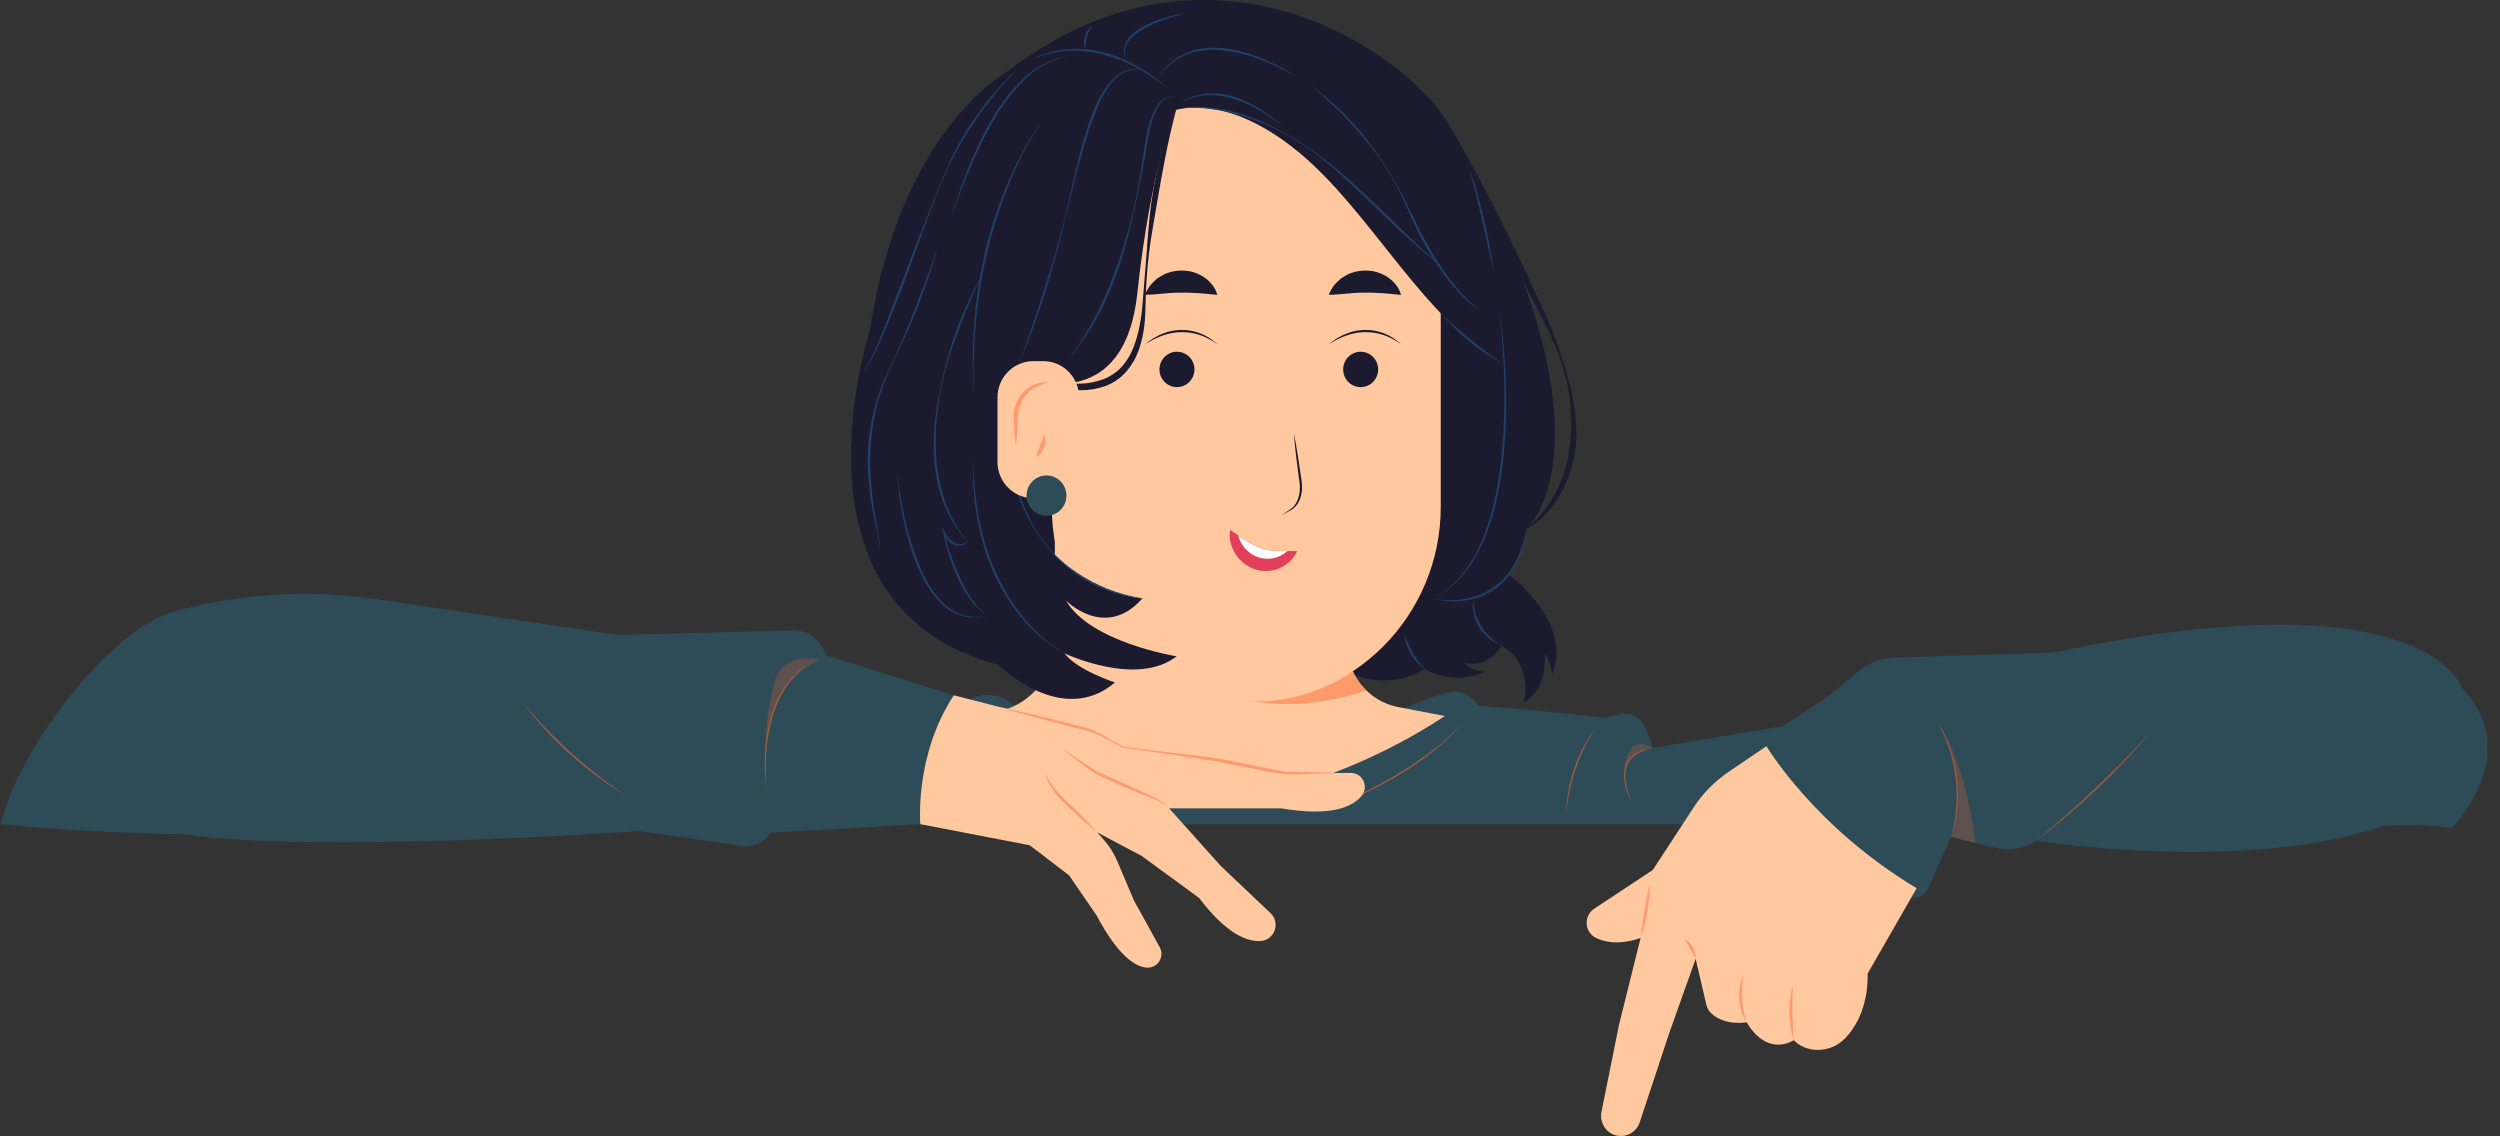 <svg width="176" height="80" viewBox="0 0 176 80" fill="none" xmlns="http://www.w3.org/2000/svg">
<rect x="0" y="0" width="176" height="80" fill="#333333" stroke="none"/>
<g clip-path="url(#clip0_4117_52256)">
<path d="M172.586 58.301C170.592 57.948 167.821 58.15 167.821 58.15H167.814C167.145 58.365 166.45 58.566 165.737 58.748C156.161 61.221 143.337 59.19 143.337 59.19C142.929 59.465 142.469 59.653 141.985 59.739C141.502 59.827 141.006 59.812 140.53 59.696L137.352 58.923L135.704 62.611C135.61 62.823 135.446 62.994 135.24 63.096C135.034 63.197 134.799 63.222 134.576 63.166L129.018 58.027H64.791L54.281 58.62L54.071 58.857C53.817 59.142 53.492 59.354 53.13 59.471C52.768 59.588 52.382 59.606 52.011 59.523L45.07 58.512C19.913 60.139 13.253 58.75 13.253 58.75C8.24 58.611 5.219 58.512 0.069 58.027C1.167 52.939 7.637 44.329 12.272 43.043C16.939 41.761 21.818 41.474 26.6 42.198L43.448 44.698L55.874 44.38C56.288 44.369 56.695 44.476 57.052 44.687C57.408 44.898 57.699 45.206 57.892 45.576L58.188 46.145L67.145 48.95L68.23 49.255C68.686 49.007 69.202 48.895 69.719 48.931C70.235 48.968 70.731 49.153 71.147 49.464L71.441 49.682C82.383 49.434 91.492 52.014 98.832 49.855C99.029 49.798 101.579 48.605 102.665 48.709C103.391 48.782 104.14 49.682 104.14 49.682C109.818 50.129 112.93 50.545 112.93 50.545L114.105 50.279C114.429 50.208 114.767 50.248 115.065 50.393C115.364 50.537 115.606 50.779 115.753 51.079C115.999 51.584 116.2 52.111 116.353 52.652L125.542 51.125L128.837 48.933L130.853 47.247C131.554 46.661 132.428 46.327 133.338 46.298L144.599 45.934C170.83 40.379 173.302 48.415 173.302 48.415C177.791 53.115 172.586 58.301 172.586 58.301Z" fill="#2E4B58"/>
<path d="M106.233 40.454C106.233 40.454 110.791 43.816 109.266 47.483C109.266 47.483 109.183 46.449 108.731 46.051C108.731 46.051 109.079 48.4 107.266 49.468C107.266 49.468 108.043 46.78 105.696 45.45C105.696 45.45 104.872 47.1 103.106 46.664C103.106 46.664 103.423 47.219 104.51 47.285C103.845 47.601 103.114 47.746 102.38 47.708C101.647 47.669 100.934 47.448 100.306 47.064C100.306 47.064 98.025 48.814 94.716 47.258H72.58C70.813 41.719 63.955 14.61 82.145 6.068C82.145 6.068 108.433 14.479 107.427 26.049C106.42 37.618 106.233 40.454 106.233 40.454Z" fill="#1B1A2E"/>
<path d="M101.708 50.405C101.708 50.405 82.121 64.186 69.071 50.405L70.5 50.036C71.576 49.758 72.528 49.126 73.209 48.239C73.89 47.353 74.259 46.262 74.259 45.14V30.248H94.815V45.355C94.816 46.405 95.179 47.422 95.842 48.23C96.505 49.038 97.426 49.587 98.446 49.78L101.708 50.405Z" fill="#FFC89F"/>
<path d="M101.429 18.761C101.429 11.114 95.3 4.915 87.739 4.915C80.177 4.915 74.048 11.114 74.048 18.761V35.675C74.048 43.322 80.177 49.521 87.739 49.521C95.3 49.521 101.429 43.322 101.429 35.675V18.761Z" fill="#FFC89F"/>
<path d="M96.193 48.611C95.252 48.941 91.581 50.089 87.877 49.291C89.948 49.701 93.428 48.587 95.234 47.262C95.468 47.768 95.793 48.225 96.193 48.611Z" fill="#FF9A6C"/>
<path d="M96.99 26.295C97.146 25.625 96.736 24.954 96.074 24.796C95.412 24.638 94.748 25.053 94.592 25.722C94.436 26.392 94.846 27.063 95.508 27.221C96.17 27.379 96.834 26.964 96.99 26.295Z" fill="#1B1A2E"/>
<path d="M98.63 24.235C98.448 24.094 98.254 23.971 98.05 23.865C97.949 23.812 97.846 23.764 97.743 23.717C97.64 23.669 97.533 23.628 97.426 23.594C96.999 23.446 96.549 23.374 96.097 23.383C95.985 23.383 95.873 23.39 95.762 23.404L95.593 23.421C95.538 23.421 95.483 23.443 95.428 23.453C95.317 23.476 95.207 23.498 95.097 23.523C94.987 23.549 94.881 23.596 94.774 23.63L94.612 23.683L94.457 23.754L94.145 23.893C93.942 23.996 93.75 24.122 93.545 24.23C93.729 24.092 93.916 23.953 94.109 23.826L94.416 23.661L94.57 23.579L94.732 23.515C94.84 23.472 94.95 23.429 95.058 23.389C95.167 23.349 95.285 23.333 95.399 23.305C95.457 23.293 95.513 23.276 95.571 23.268L95.745 23.25C95.861 23.233 95.978 23.224 96.095 23.224C97.038 23.213 97.947 23.574 98.63 24.23V24.235Z" fill="#1B1A2E"/>
<path d="M84.057 26.294C84.213 25.624 83.803 24.953 83.141 24.795C82.479 24.637 81.815 25.052 81.659 25.721C81.503 26.391 81.913 27.062 82.575 27.22C83.237 27.378 83.9 26.963 84.057 26.294Z" fill="#1B1A2E"/>
<path d="M85.696 24.235C85.514 24.094 85.32 23.971 85.117 23.865C85.015 23.812 84.912 23.764 84.809 23.717C84.706 23.669 84.6 23.628 84.492 23.594C84.065 23.446 83.615 23.374 83.164 23.383C83.051 23.383 82.939 23.39 82.827 23.404L82.66 23.421C82.604 23.421 82.549 23.443 82.494 23.453C82.384 23.476 82.273 23.498 82.163 23.523C82.053 23.549 81.948 23.596 81.84 23.63L81.678 23.683L81.523 23.754L81.212 23.893C81.008 23.996 80.816 24.122 80.611 24.23C80.796 24.092 80.982 23.953 81.175 23.826L81.483 23.661L81.637 23.579L81.799 23.515C81.907 23.472 82.016 23.429 82.126 23.389C82.236 23.349 82.352 23.333 82.465 23.305C82.522 23.293 82.579 23.276 82.636 23.268L82.811 23.25C82.927 23.233 83.044 23.224 83.161 23.224C84.103 23.213 85.013 23.574 85.696 24.23V24.235Z" fill="#1B1A2E"/>
<path d="M91.09 30.478C91.195 31.007 91.283 31.539 91.364 32.071C91.445 32.603 91.529 33.136 91.606 33.669C91.656 33.94 91.674 34.215 91.659 34.489C91.64 34.767 91.568 35.038 91.448 35.289C91.33 35.545 91.138 35.76 90.899 35.905C90.662 36.033 90.429 36.161 90.19 36.283C90.411 36.132 90.638 35.989 90.86 35.842C91.073 35.692 91.238 35.482 91.334 35.239C91.435 34.998 91.494 34.741 91.507 34.479C91.517 34.215 91.497 33.95 91.447 33.69C91.375 33.157 91.309 32.622 91.242 32.087C91.175 31.553 91.132 31.015 91.09 30.478Z" fill="#1B1A2E"/>
<path d="M91.319 38.8C91.078 39.324 90.657 39.741 90.134 39.974C90.001 40.036 89.863 40.087 89.722 40.126C89.573 40.163 89.421 40.186 89.268 40.194C88.953 40.217 88.636 40.176 88.336 40.074C87.754 39.877 87.261 39.478 86.943 38.947C86.797 38.703 86.69 38.437 86.626 38.16C86.56 37.881 86.552 37.591 86.603 37.308C86.813 37.447 87.002 37.578 87.181 37.699C87.41 37.855 87.62 37.996 87.824 38.115C88.135 38.314 88.467 38.476 88.815 38.597C88.975 38.65 89.138 38.691 89.304 38.718C89.388 38.739 89.48 38.743 89.579 38.76C89.678 38.776 89.77 38.783 89.873 38.782C90.108 38.797 90.36 38.793 90.64 38.79C90.84 38.794 91.07 38.792 91.319 38.8Z" fill="#E43F5A"/>
<path d="M90.627 38.796C90.483 38.925 90.323 39.035 90.151 39.123C89.663 39.367 89.098 39.405 88.582 39.23C88.239 39.116 87.931 38.915 87.685 38.648C87.439 38.381 87.263 38.056 87.174 37.703C87.403 37.86 87.614 38 87.817 38.119C88.128 38.318 88.46 38.48 88.808 38.601C88.968 38.655 89.131 38.695 89.297 38.722C89.381 38.743 89.473 38.747 89.572 38.764C89.671 38.78 89.763 38.787 89.866 38.786C90.094 38.803 90.347 38.798 90.627 38.796Z" fill="white"/>
<path d="M98.63 20.761C98.081 20.708 97.648 20.658 97.239 20.634C96.83 20.611 96.472 20.591 96.108 20.605C96.062 20.6 96.016 20.6 95.97 20.605H95.833H95.696C95.649 20.605 95.604 20.616 95.558 20.618C95.465 20.626 95.369 20.628 95.27 20.63C95.171 20.633 95.072 20.652 94.969 20.659C94.918 20.659 94.865 20.659 94.811 20.666C94.758 20.673 94.707 20.683 94.652 20.687C94.545 20.7 94.431 20.707 94.313 20.712C94.059 20.743 93.804 20.755 93.549 20.75C93.596 20.621 93.655 20.497 93.725 20.379C93.79 20.261 93.865 20.15 93.95 20.046C94.038 19.948 94.131 19.852 94.225 19.768C94.273 19.721 94.324 19.677 94.374 19.629C94.425 19.58 94.483 19.552 94.541 19.518C94.653 19.447 94.77 19.379 94.889 19.315C95.009 19.251 95.142 19.216 95.273 19.176C95.337 19.155 95.402 19.133 95.469 19.118L95.672 19.084C95.808 19.06 95.946 19.048 96.084 19.047C96.638 19.034 97.183 19.187 97.651 19.486C97.709 19.521 97.765 19.56 97.817 19.602C97.871 19.644 97.924 19.684 97.975 19.729C98.073 19.82 98.165 19.917 98.25 20.02C98.431 20.235 98.561 20.488 98.63 20.761Z" fill="#1B1A2E"/>
<path d="M85.696 20.761C85.147 20.708 84.716 20.658 84.305 20.634C83.895 20.611 83.537 20.591 83.174 20.605C83.128 20.6 83.082 20.6 83.036 20.605H82.899H82.762C82.715 20.605 82.669 20.616 82.624 20.618C82.529 20.626 82.433 20.628 82.334 20.63C82.236 20.633 82.138 20.652 82.035 20.659C81.983 20.659 81.929 20.659 81.876 20.666C81.822 20.673 81.773 20.683 81.718 20.687C81.609 20.7 81.497 20.707 81.379 20.712C81.125 20.743 80.869 20.755 80.614 20.75C80.661 20.621 80.719 20.497 80.789 20.379C80.855 20.262 80.931 20.15 81.015 20.046C81.103 19.948 81.196 19.852 81.289 19.768C81.337 19.721 81.388 19.677 81.439 19.629C81.49 19.58 81.549 19.552 81.605 19.518C81.719 19.447 81.835 19.379 81.954 19.315C82.073 19.251 82.207 19.216 82.337 19.176C82.402 19.155 82.468 19.133 82.534 19.118L82.738 19.084C82.874 19.06 83.012 19.048 83.15 19.047C83.704 19.034 84.249 19.187 84.717 19.486C84.775 19.52 84.831 19.559 84.883 19.602C84.937 19.644 84.99 19.684 85.041 19.729C85.139 19.82 85.231 19.918 85.316 20.02C85.497 20.235 85.627 20.488 85.696 20.761Z" fill="#1B1A2E"/>
<path d="M82.774 7.747C82.774 7.747 86.273 6.455 91.426 10.712C96.579 14.969 100.151 22.462 105.828 25.586C105.828 25.586 107.557 38.944 101.503 42.703C101.503 42.703 106.221 43.589 107.473 37.214C107.473 37.214 114.403 31.103 102.422 9.558C100.351 4.621 85.854 -6.524 70.767 5.144C70.767 5.144 63.37 9.183 61.226 23.321C61.226 23.321 54.826 42.73 70.268 46.793C70.268 46.793 74.741 51.253 78.493 48.043C78.493 48.043 75.858 47.2 74.932 45.993C74.932 45.993 80.004 48.407 82.838 46.204C82.838 46.204 76.752 45.232 75.052 42.283C75.052 42.283 77.798 45.089 80.421 42.132C80.421 42.132 69.369 41.416 71.132 26.261C71.132 26.261 79.056 30.058 80.068 20.644C81.045 11.528 82.774 7.747 82.774 7.747Z" fill="#1B1A2E"/>
<path d="M107.464 37.194C107.714 37.004 107.949 36.794 108.167 36.568C109.241 35.433 109.987 34.022 110.324 32.489C110.458 31.88 110.546 31.261 110.59 30.639C110.63 30.011 110.626 29.381 110.579 28.754C110.579 28.597 110.551 28.44 110.533 28.283L110.478 27.812C110.419 27.501 110.373 27.187 110.3 26.879C110.004 25.645 109.573 24.447 109.016 23.308C107.87 21.05 106.707 18.782 105.599 16.503C104.491 14.223 103.44 11.9 102.404 9.576L102.444 9.554C103.101 10.646 103.701 11.767 104.3 12.887C104.898 14.008 105.471 15.144 106.038 16.282C106.605 17.419 107.137 18.573 107.686 19.724C107.961 20.299 108.223 20.876 108.487 21.456C108.624 21.744 108.752 22.033 108.88 22.325L109.252 23.21C109.729 24.395 110.129 25.61 110.449 26.847C110.792 28.089 110.969 29.371 110.977 30.66C110.952 31.966 110.638 33.251 110.057 34.418C109.463 35.567 108.601 36.599 107.493 37.24L107.464 37.194Z" fill="#1B1A2E"/>
<path d="M82.796 7.755C82.208 9.953 81.808 12.185 81.432 14.422C81.346 14.978 81.229 15.533 81.147 16.101L81.009 16.943C80.972 17.221 80.928 17.498 80.895 17.789C80.757 18.918 80.677 20.054 80.655 21.192C80.64 21.758 80.632 22.337 80.563 22.911C80.498 23.491 80.369 24.062 80.18 24.614C79.984 25.179 79.684 25.702 79.297 26.155C79.097 26.384 78.871 26.586 78.622 26.758C78.373 26.928 78.105 27.068 77.823 27.175C77.265 27.374 76.678 27.475 76.087 27.474C75.511 27.473 74.936 27.415 74.37 27.301C73.258 27.071 72.171 26.728 71.127 26.278L71.142 26.233C72.221 26.536 73.319 26.767 74.428 26.928C74.974 27.003 75.525 27.03 76.076 27.01C76.614 26.995 77.145 26.893 77.651 26.708C78.146 26.523 78.592 26.225 78.955 25.837C79.317 25.436 79.601 24.97 79.792 24.462C79.995 23.945 80.146 23.409 80.243 22.861C80.295 22.583 80.338 22.305 80.372 22.028C80.406 21.75 80.425 21.472 80.452 21.18L80.726 17.771C80.751 17.493 80.765 17.201 80.785 16.917L80.858 16.064C80.903 15.494 80.967 14.926 81.039 14.36C81.112 13.793 81.211 13.229 81.328 12.671C81.445 12.112 81.561 11.551 81.696 10.996C81.962 9.883 82.316 8.794 82.755 7.739L82.796 7.755Z" fill="#1B1A2E"/>
<path d="M101.429 22.053C101.78 22.371 102.124 22.694 102.476 23.008C102.828 23.322 103.183 23.63 103.547 23.928C103.911 24.225 104.283 24.514 104.662 24.791C104.852 24.93 105.045 25.069 105.24 25.197L105.533 25.394C105.633 25.457 105.732 25.521 105.831 25.586C105.617 25.487 105.409 25.375 105.201 25.261C104.992 25.147 104.788 25.018 104.596 24.89C104.2 24.631 103.817 24.35 103.451 24.048C103.086 23.746 102.731 23.429 102.396 23.094C102.061 22.76 101.734 22.416 101.429 22.053Z" fill="#1F4068"/>
<path d="M82.773 7.697C83.683 7.465 84.638 7.493 85.565 7.61C86.493 7.74 87.404 7.979 88.278 8.324C88.718 8.485 89.138 8.696 89.562 8.894C89.77 9.001 89.974 9.117 90.18 9.228L90.489 9.393L90.796 9.572C91.604 10.046 92.383 10.569 93.13 11.136C94.633 12.261 95.998 13.558 97.342 14.864C98.687 16.169 100.013 17.493 101.44 18.707L101.431 18.719C99.943 17.578 98.578 16.282 97.233 14.979C96.555 14.332 95.885 13.678 95.199 13.035C94.512 12.392 93.81 11.785 93.079 11.196C92.354 10.606 91.582 10.076 90.771 9.612L90.469 9.435L90.158 9.275C89.948 9.172 89.746 9.064 89.532 8.964C89.104 8.781 88.681 8.585 88.24 8.435C87.371 8.105 86.472 7.866 85.555 7.719C84.64 7.581 83.698 7.529 82.784 7.704L82.773 7.697Z" fill="#1F4068"/>
<path d="M80.424 42.133C79.568 42.062 78.725 41.87 77.922 41.562C77.115 41.258 76.35 40.851 75.646 40.35C74.259 39.318 73.13 37.972 72.35 36.419C72.257 36.224 72.15 36.035 72.067 35.835L71.82 35.233C71.739 35.032 71.683 34.817 71.609 34.618L71.507 34.31C71.477 34.206 71.452 34.1 71.425 33.995L71.264 33.364L71.143 32.725L71.083 32.404C71.066 32.297 71.057 32.189 71.043 32.082L70.966 31.435C70.937 31.22 70.936 31.003 70.919 30.786L70.883 30.137C70.883 29.703 70.883 29.27 70.893 28.837C70.903 28.406 70.941 27.972 70.977 27.542L71.128 26.253H71.143C70.976 27.97 70.969 29.7 71.124 31.418C71.309 33.124 71.673 34.826 72.426 36.379C72.791 37.159 73.256 37.887 73.81 38.543C74.368 39.194 75.011 39.766 75.719 40.245C77.126 41.221 78.736 41.861 80.424 42.115V42.133Z" fill="#1F4068"/>
<path d="M100.848 42.146C101.617 42.282 102.404 42.285 103.173 42.153C103.939 42.027 104.664 41.716 105.286 41.247C105.903 40.773 106.401 40.157 106.739 39.451C107.083 38.742 107.331 37.99 107.476 37.214C107.447 37.41 107.417 37.605 107.384 37.801C107.351 37.997 107.302 38.19 107.247 38.383C107.14 38.768 107.002 39.143 106.835 39.504C106.669 39.869 106.461 40.212 106.214 40.526C105.971 40.845 105.686 41.129 105.368 41.371C104.725 41.849 103.974 42.158 103.183 42.269C102.404 42.384 101.611 42.342 100.848 42.146Z" fill="#1F4068"/>
<path d="M105.526 21.576C105.802 23.412 105.966 25.262 106.015 27.118C106.075 28.973 106.001 30.83 105.795 32.674C105.685 33.597 105.523 34.513 105.31 35.418C105.101 36.325 104.812 37.212 104.445 38.067C104.087 38.927 103.606 39.731 103.018 40.451C102.427 41.167 101.689 41.746 100.855 42.146C101.668 41.721 102.383 41.128 102.954 40.406C103.526 39.685 103.992 38.885 104.337 38.029C105.048 36.326 105.426 34.499 105.643 32.665C105.855 30.826 105.94 28.975 105.898 27.124C105.885 26.197 105.843 25.272 105.782 24.346C105.72 23.419 105.639 22.497 105.526 21.576Z" fill="#1F4068"/>
<path d="M83.112 7.282C83.625 6.857 84.291 6.654 84.951 6.587C85.617 6.539 86.287 6.621 86.923 6.83C87.24 6.93 87.55 7.052 87.851 7.194L87.965 7.244L88.075 7.304L88.293 7.423C88.439 7.504 88.585 7.582 88.727 7.668C89.002 7.858 89.277 8.039 89.551 8.235C89.826 8.43 90.064 8.651 90.315 8.871C90.04 8.683 89.776 8.487 89.507 8.297C89.238 8.107 88.958 7.946 88.674 7.771L88.238 7.543L88.021 7.428L87.913 7.369L87.8 7.322C87.503 7.188 87.197 7.073 86.886 6.978C86.267 6.767 85.615 6.673 84.963 6.7C84.637 6.717 84.314 6.773 84.002 6.866C83.684 6.955 83.384 7.095 83.112 7.282Z" fill="#1F4068"/>
<path d="M82.281 6.318C81.949 6.027 81.599 5.756 81.234 5.508C80.874 5.256 80.499 5.024 80.114 4.814C79.348 4.388 78.531 4.061 77.684 3.842C76.84 3.614 75.965 3.528 75.093 3.586C74.984 3.59 74.874 3.6 74.766 3.615C74.657 3.629 74.549 3.64 74.441 3.656C74.226 3.699 74.009 3.729 73.799 3.794C73.372 3.899 72.953 4.035 72.547 4.203C73.341 3.805 74.201 3.558 75.083 3.474C75.525 3.43 75.969 3.43 76.411 3.474C76.854 3.512 77.293 3.587 77.723 3.699C78.58 3.927 79.403 4.272 80.17 4.722C80.938 5.16 81.648 5.697 82.281 6.318Z" fill="#1F4068"/>
<path d="M71.771 25.5C71.942 25.046 72.103 24.587 72.264 24.13C72.424 23.673 72.582 23.214 72.735 22.753C73.049 21.834 73.342 20.908 73.632 19.983C74.213 18.132 74.769 16.268 75.19 14.371C75.612 12.473 76.014 10.568 76.643 8.721C76.965 7.804 77.33 6.885 77.906 6.082C78.183 5.674 78.55 5.335 78.977 5.091C79.413 4.863 79.914 4.794 80.395 4.894V4.91C80.158 4.877 79.918 4.881 79.683 4.921C79.449 4.964 79.225 5.046 79.018 5.162C78.611 5.41 78.264 5.748 78.006 6.151C77.739 6.552 77.51 6.976 77.319 7.419C77.123 7.858 76.952 8.311 76.796 8.769C76.48 9.685 76.213 10.618 75.961 11.547C75.708 12.476 75.472 13.426 75.244 14.371C75.016 15.315 74.788 16.261 74.541 17.201C74.294 18.141 74.045 19.082 73.758 20.009C73.195 21.871 72.536 23.701 71.784 25.493L71.771 25.5Z" fill="#1F4068"/>
<path d="M73.645 8.161C73.129 8.861 72.665 9.598 72.255 10.367L71.951 10.943C71.846 11.133 71.76 11.335 71.665 11.529L71.39 12.118L71.136 12.718C70.466 14.322 69.925 15.979 69.52 17.672C69.425 18.097 69.338 18.524 69.245 18.95C69.202 19.163 69.15 19.375 69.116 19.589L69.017 20.235C68.954 20.665 68.88 21.095 68.826 21.526L68.698 22.826L68.633 23.476L68.605 24.129L68.55 25.436C68.535 25.654 68.539 25.872 68.542 26.09L68.55 26.744L68.563 28.053L68.509 26.744L68.484 26.09C68.476 25.872 68.465 25.654 68.475 25.435L68.509 24.125L68.527 23.47L68.582 22.817L68.694 21.511C68.746 21.076 68.818 20.646 68.88 20.213L68.976 19.564C69.009 19.349 69.06 19.135 69.102 18.921C69.192 18.493 69.274 18.064 69.369 17.636C69.781 15.937 70.336 14.276 71.026 12.671C71.734 11.078 72.563 9.525 73.645 8.161Z" fill="#1F4068"/>
<path d="M82.77 6.9C82.576 6.822 82.359 6.825 82.167 6.908C81.978 6.995 81.814 7.127 81.688 7.293C81.441 7.632 81.255 8.012 81.138 8.416C80.864 9.221 80.773 10.071 80.625 10.916C80.476 11.762 80.306 12.596 80.137 13.433C79.968 14.271 79.791 15.108 79.588 15.933C79.385 16.758 79.168 17.593 78.901 18.405C78.64 19.221 78.336 20.022 77.99 20.805C77.311 22.378 76.418 23.848 75.336 25.171L75.323 25.161C76.327 23.788 77.173 22.305 77.846 20.74C78.517 19.175 79.072 17.561 79.507 15.912C79.729 15.089 79.919 14.257 80.081 13.412C80.243 12.568 80.365 11.728 80.493 10.884C80.561 10.468 80.615 10.04 80.696 9.618C80.775 9.194 80.883 8.776 81.02 8.368C81.09 8.163 81.174 7.964 81.271 7.772C81.368 7.578 81.487 7.396 81.627 7.23C81.765 7.06 81.945 6.929 82.148 6.85C82.249 6.811 82.357 6.793 82.465 6.797C82.574 6.802 82.68 6.829 82.778 6.876L82.77 6.9Z" fill="#1F4068"/>
<path d="M81.493 5.65C81.585 5.432 81.704 5.227 81.846 5.039C81.984 4.848 82.14 4.67 82.311 4.508C82.659 4.185 83.058 3.924 83.492 3.736C84.366 3.362 85.339 3.296 86.269 3.407C87.199 3.534 88.108 3.789 88.97 4.164C89.828 4.532 90.654 4.97 91.442 5.473L90.824 5.146C90.62 5.035 90.412 4.94 90.198 4.836C89.984 4.732 89.776 4.639 89.565 4.541C89.353 4.444 89.137 4.361 88.921 4.275C88.063 3.921 87.164 3.681 86.246 3.561C85.332 3.422 84.399 3.517 83.532 3.839C83.103 4.009 82.704 4.252 82.355 4.557C82.002 4.863 81.709 5.234 81.493 5.65Z" fill="#1F4068"/>
<path d="M92.306 6.058C92.994 6.53 93.642 7.058 94.245 7.636C94.549 7.924 94.844 8.22 95.13 8.525C95.417 8.829 95.687 9.147 95.954 9.468C96.48 10.119 96.965 10.803 97.423 11.501C97.882 12.2 98.309 12.919 98.701 13.661C98.798 13.846 98.89 14.035 98.986 14.216L99.253 14.786L99.527 15.353C99.617 15.54 99.7 15.732 99.802 15.915C99.991 16.287 100.177 16.66 100.387 17.026C100.597 17.393 100.799 17.747 101.017 18.104C101.455 18.807 101.934 19.483 102.452 20.128C102.967 20.782 103.557 21.372 104.21 21.883L104.202 21.897C103.516 21.42 102.896 20.851 102.36 20.205C101.816 19.569 101.319 18.893 100.872 18.183C100.428 17.472 100.024 16.736 99.662 15.979C99.475 15.604 99.314 15.216 99.141 14.835L98.898 14.267C98.809 14.078 98.724 13.887 98.632 13.7C98.266 12.949 97.85 12.225 97.386 11.532C96.918 10.842 96.41 10.181 95.865 9.551C94.795 8.274 93.602 7.109 92.303 6.072L92.306 6.058Z" fill="#1F4068"/>
<path d="M75.328 3.924C74.708 4.025 74.111 4.234 73.561 4.54C73.422 4.611 73.288 4.691 73.16 4.781C73.027 4.862 72.898 4.951 72.776 5.049L72.408 5.342C72.291 5.446 72.181 5.557 72.067 5.664C71.181 6.556 70.427 7.574 69.829 8.686L69.708 8.889L69.598 9.099L69.377 9.515L69.157 9.932L68.955 10.361C68.818 10.649 68.681 10.933 68.557 11.222L68.188 12.096C68.127 12.235 68.063 12.386 68.004 12.533L67.833 12.976L67.493 13.864C67.27 14.457 67.068 15.058 66.849 15.653C67.035 15.047 67.224 14.44 67.421 13.838L67.743 12.942L67.903 12.493C67.96 12.344 68.02 12.199 68.079 12.051L68.436 11.168C68.563 10.876 68.698 10.59 68.83 10.301L69.029 9.868L69.248 9.451L69.466 9.035L69.576 8.822L69.697 8.617C70.327 7.517 71.055 6.456 71.986 5.586C72.104 5.481 72.218 5.369 72.339 5.267L72.718 4.979C72.844 4.882 72.976 4.794 73.114 4.715C73.246 4.627 73.383 4.549 73.526 4.481C74.089 4.187 74.699 3.999 75.328 3.924Z" fill="#1F4068"/>
<path d="M65.96 17.628C65.714 18.511 65.429 19.38 65.122 20.243C64.968 20.674 64.808 21.103 64.644 21.532C64.474 21.948 64.307 22.382 64.123 22.801C63.757 23.635 63.371 24.468 62.977 25.294L62.685 25.914C62.589 26.121 62.491 26.33 62.41 26.54L62.281 26.857L62.163 27.178C62.082 27.392 62.017 27.611 61.947 27.826C61.68 28.698 61.49 29.591 61.379 30.497C61.273 31.403 61.238 32.315 61.276 33.226C61.319 34.138 61.414 35.047 61.561 35.947C61.631 36.4 61.71 36.85 61.788 37.301C61.873 37.752 61.934 38.207 61.972 38.664H61.955C61.905 38.208 61.804 37.762 61.714 37.314C61.623 36.865 61.526 36.418 61.439 35.967C61.269 35.063 61.16 34.15 61.112 33.232C61.014 31.389 61.262 29.544 61.844 27.794C61.922 27.578 61.992 27.36 62.08 27.147L62.207 26.828L62.344 26.512C62.527 26.096 62.731 25.679 62.929 25.272C63.322 24.447 63.676 23.605 64.011 22.754L64.511 21.479C64.679 21.054 64.843 20.628 65.004 20.2C65.324 19.344 65.639 18.486 65.939 17.622L65.96 17.628Z" fill="#1F4068"/>
<path d="M71.588 4.913C70.884 5.624 70.226 6.381 69.617 7.178C69.004 7.969 68.436 8.795 67.916 9.651C67.388 10.504 66.921 11.394 66.519 12.314C66.107 13.235 65.757 14.175 65.405 15.118C64.704 17.004 64.032 18.903 63.308 20.781C62.947 21.721 62.574 22.656 62.168 23.578C61.763 24.5 61.344 25.424 60.783 26.258L60.77 26.25C61.028 25.82 61.26 25.374 61.465 24.915C61.679 24.462 61.877 23.997 62.065 23.526L62.34 22.832L62.615 22.128L63.164 20.721C63.874 18.839 64.584 16.954 65.33 15.085C65.705 14.15 66.081 13.217 66.472 12.29C66.567 12.057 66.673 11.828 66.777 11.596L66.931 11.251C66.985 11.136 67.042 11.025 67.097 10.911C67.317 10.458 67.559 10.015 67.81 9.579C68.324 8.712 68.898 7.883 69.528 7.097C70.152 6.308 70.838 5.572 71.58 4.896L71.588 4.913Z" fill="#1F4068"/>
<path d="M69.578 43.343C69.049 43.043 68.596 42.626 68.251 42.122C67.901 41.625 67.601 41.093 67.354 40.536C67.111 39.979 66.902 39.408 66.727 38.826C66.552 38.246 66.414 37.654 66.314 37.055C66.394 37.349 66.475 37.639 66.566 37.928C66.656 38.217 66.744 38.504 66.84 38.789C67.035 39.36 67.252 39.925 67.494 40.472C67.615 40.75 67.746 41.02 67.886 41.283C68.023 41.547 68.185 41.803 68.348 42.053C68.511 42.303 68.695 42.538 68.898 42.757C69.1 42.98 69.328 43.176 69.578 43.343Z" fill="#1F4068"/>
<path d="M68.135 38.165C67.971 38.314 67.761 38.403 67.541 38.417C67.311 38.428 67.086 38.352 66.909 38.204C66.822 38.132 66.745 38.05 66.677 37.96C66.615 37.871 66.559 37.778 66.509 37.682C66.465 37.582 66.425 37.48 66.391 37.376C66.367 37.271 66.336 37.167 66.316 37.061C66.369 37.156 66.413 37.253 66.461 37.347C66.509 37.442 66.566 37.531 66.614 37.625C66.717 37.801 66.849 37.958 67.004 38.089C67.154 38.217 67.343 38.292 67.539 38.303C67.746 38.307 67.951 38.26 68.135 38.165Z" fill="#1F4068"/>
<path d="M69.065 19.512C68.35 20.991 67.723 22.511 67.186 24.065C66.912 24.84 66.659 25.622 66.459 26.426C66.258 27.224 66.109 28.034 66.012 28.851C65.912 29.666 65.866 30.487 65.875 31.308C65.88 32.127 65.961 32.944 66.117 33.748C66.152 33.95 66.198 34.15 66.254 34.347C66.305 34.544 66.35 34.744 66.419 34.937C66.487 35.13 66.54 35.328 66.612 35.518L66.849 36.083C67.192 36.828 67.625 37.527 68.135 38.167L68.123 38.178C67.573 37.564 67.108 36.878 66.74 36.137C66.383 35.387 66.122 34.593 65.964 33.776C65.928 33.572 65.883 33.369 65.856 33.164L65.783 32.546C65.757 32.129 65.725 31.719 65.734 31.305C65.733 30.478 65.798 29.652 65.928 28.836C66.185 27.205 66.565 25.597 67.066 24.025C67.321 23.242 67.615 22.472 67.949 21.717C68.274 20.96 68.641 20.222 69.047 19.507L69.065 19.512Z" fill="#1F4068"/>
<path d="M74.935 45.986C74.635 45.838 74.348 45.666 74.075 45.472C73.799 45.282 73.533 45.077 73.277 44.86C72.767 44.421 72.295 43.94 71.865 43.421C71.01 42.376 70.312 41.21 69.794 39.958C69.539 39.333 69.32 38.692 69.139 38.04C69.061 37.712 68.965 37.387 68.903 37.054L68.802 36.558L68.723 36.058C68.618 35.39 68.558 34.717 68.516 34.044C68.501 33.707 68.498 33.369 68.488 33.032L68.506 32.021C68.506 33.367 68.617 34.711 68.839 36.039L68.928 36.535L69.034 37.026C69.097 37.355 69.193 37.676 69.274 37.998C69.457 38.643 69.678 39.276 69.936 39.894C70.192 40.512 70.488 41.113 70.822 41.692C71.161 42.268 71.54 42.819 71.956 43.342C72.372 43.865 72.832 44.352 73.329 44.797C73.819 45.253 74.357 45.652 74.935 45.986Z" fill="#1F4068"/>
<path d="M105.165 19.155L104.955 18.24L104.75 17.325C104.613 16.715 104.482 16.102 104.338 15.494C104.194 14.886 104.063 14.276 103.905 13.671C103.833 13.366 103.752 13.065 103.669 12.764L103.546 12.311C103.499 12.162 103.455 12.012 103.408 11.861C103.644 12.441 103.847 13.035 104.015 13.639C104.191 14.241 104.338 14.851 104.484 15.459C104.629 16.068 104.751 16.684 104.865 17.301C104.979 17.918 105.085 18.529 105.165 19.155Z" fill="#1F4068"/>
<path d="M79.294 4.329C79.171 4.095 79.111 3.833 79.122 3.568C79.139 3.299 79.223 3.039 79.368 2.812C79.514 2.588 79.701 2.394 79.918 2.239C80.022 2.16 80.133 2.091 80.242 2.018C80.35 1.944 80.465 1.879 80.579 1.822C81.038 1.58 81.521 1.385 82.019 1.24C82.512 1.092 83.017 0.993 83.529 0.943C83.278 0.997 83.029 1.057 82.782 1.128C82.535 1.198 82.292 1.266 82.05 1.354C81.568 1.519 81.099 1.721 80.647 1.958C80.203 2.203 79.753 2.466 79.463 2.879C79.317 3.087 79.226 3.329 79.196 3.582C79.166 3.836 79.2 4.092 79.294 4.329Z" fill="#1F4068"/>
<path d="M76.414 3.532C76.347 3.385 76.311 3.226 76.307 3.065C76.299 2.902 76.319 2.739 76.365 2.582C76.408 2.424 76.48 2.276 76.576 2.144C76.667 2.012 76.782 1.899 76.915 1.81C76.829 1.938 76.75 2.07 76.678 2.207C76.608 2.339 76.552 2.479 76.511 2.623C76.429 2.919 76.396 3.226 76.414 3.532Z" fill="#1F4068"/>
<path d="M63.134 33.119C63.197 33.685 63.276 34.247 63.371 34.805C63.465 35.361 63.572 35.916 63.697 36.472C63.934 37.579 64.265 38.663 64.684 39.712C64.893 40.235 65.144 40.74 65.434 41.222C65.721 41.704 66.074 42.142 66.482 42.525C66.888 42.909 67.382 43.187 67.918 43.334C68.464 43.466 69.032 43.466 69.578 43.334C69.032 43.505 68.452 43.529 67.895 43.401C67.338 43.274 66.823 43.001 66.404 42.609C65.978 42.228 65.611 41.783 65.316 41.291C65.018 40.804 64.759 40.293 64.543 39.764C64.124 38.705 63.802 37.609 63.581 36.49C63.353 35.379 63.204 34.252 63.134 33.119Z" fill="#1F4068"/>
<path d="M103.712 42.097C103.713 42.27 103.727 42.442 103.753 42.612C103.765 42.697 103.781 42.782 103.796 42.867C103.811 42.951 103.833 43.033 103.856 43.114C103.944 43.442 104.077 43.756 104.252 44.046C104.423 44.337 104.635 44.602 104.882 44.832C105.133 45.064 105.406 45.271 105.696 45.45C105.617 45.415 105.54 45.379 105.462 45.342C105.382 45.307 105.305 45.268 105.231 45.224C105.082 45.134 104.939 45.033 104.805 44.921C104.531 44.699 104.298 44.43 104.118 44.125C103.937 43.822 103.809 43.489 103.741 43.142C103.668 42.798 103.658 42.444 103.712 42.097Z" fill="#1F4068"/>
<path d="M98.835 44.56C98.916 44.794 99.01 45.022 99.11 45.254C99.21 45.486 99.314 45.696 99.434 45.907C99.551 46.12 99.683 46.324 99.828 46.518C99.975 46.714 100.136 46.9 100.309 47.074C100.096 46.945 99.903 46.785 99.736 46.599C99.569 46.412 99.423 46.206 99.301 45.986C99.051 45.548 98.892 45.062 98.835 44.56Z" fill="#1F4068"/>
<path d="M73.45 25.425H72.744C71.353 25.425 70.224 26.566 70.224 27.973V32.525C70.224 33.932 71.353 35.073 72.744 35.073H73.45C74.842 35.073 75.97 33.932 75.97 32.525V27.973C75.97 26.566 74.842 25.425 73.45 25.425Z" fill="#FFC89F"/>
<path d="M73.872 26.933C73.637 26.968 73.406 27.03 73.185 27.118C72.971 27.208 72.769 27.327 72.585 27.471C72.405 27.613 72.246 27.782 72.114 27.971C71.978 28.154 71.872 28.36 71.801 28.578C71.72 28.793 71.674 29.019 71.664 29.248C71.647 29.485 71.65 29.736 71.633 29.978C71.611 30.468 71.578 30.95 71.514 31.446C71.451 30.957 71.418 30.474 71.394 29.978C71.382 29.732 71.374 29.493 71.374 29.239C71.376 28.847 71.475 28.463 71.662 28.12C71.849 27.777 72.117 27.487 72.442 27.275C72.653 27.137 72.885 27.035 73.129 26.974C73.373 26.918 73.624 26.904 73.872 26.933Z" fill="#FF9A6C"/>
<path d="M72.942 32.158C72.983 32.01 73.034 31.88 73.079 31.753L73.217 31.38L73.354 31.005C73.401 30.878 73.445 30.747 73.509 30.607C73.569 30.746 73.596 30.897 73.59 31.049C73.587 31.199 73.559 31.347 73.507 31.487C73.455 31.628 73.381 31.759 73.288 31.876C73.195 31.995 73.077 32.091 72.942 32.158Z" fill="#FF9A6C"/>
<path d="M73.673 36.311C74.448 36.311 75.076 35.675 75.076 34.892C75.076 34.108 74.448 33.472 73.673 33.472C72.898 33.472 72.269 34.108 72.269 34.892C72.269 35.675 72.898 36.311 73.673 36.311Z" fill="#2E4B58"/>
<g style="mix-blend-mode:multiply" opacity="0.4">
<path d="M137.352 58.924L139.075 59.34C139.075 59.34 138.504 54.132 136.699 51.343C136.692 51.344 138.702 54.433 137.352 58.924Z" fill="#A65B3C"/>
</g>
<g style="mix-blend-mode:multiply" opacity="0.4">
<path d="M57.742 46.378C57.742 46.378 54.014 47.503 53.876 53.346C53.845 51.522 54.072 49.702 54.55 47.943C54.684 47.477 54.965 47.069 55.352 46.782C55.738 46.495 56.208 46.345 56.687 46.355L57.742 46.378Z" fill="#A65B3C"/>
</g>
<g style="mix-blend-mode:multiply" opacity="0.4">
<path d="M116.363 52.655C116.363 52.655 114.147 52.851 114.34 54.819C114.283 54.142 114.415 53.462 114.721 52.857C114.825 52.654 115.002 52.499 115.214 52.422C115.427 52.345 115.661 52.351 115.869 52.44L116.363 52.655Z" fill="#A65B3C"/>
</g>
<path d="M137.352 58.923C137.456 58.578 137.536 58.226 137.593 57.869C137.622 57.692 137.65 57.512 137.672 57.335C137.694 57.157 137.712 56.976 137.721 56.797C137.777 56.079 137.757 55.357 137.659 54.643L137.628 54.375L137.578 54.11C137.543 53.933 137.519 53.754 137.474 53.581C137.381 53.233 137.295 52.886 137.169 52.547C136.931 51.866 136.63 51.21 136.268 50.587L136.543 51.051C136.641 51.203 136.729 51.362 136.808 51.525L137.04 52.015C137.124 52.176 137.177 52.351 137.241 52.519C137.496 53.199 137.669 53.907 137.758 54.629C137.853 55.35 137.865 56.079 137.798 56.803C137.739 57.526 137.589 58.239 137.352 58.923Z" fill="#A65B3C"/>
<path d="M110.249 57.35C110.259 56.798 110.313 56.248 110.412 55.706C110.513 55.162 110.65 54.627 110.824 54.103C110.999 53.579 111.219 53.072 111.481 52.586C111.742 52.101 112.054 51.646 112.409 51.226L112.174 51.564L112.056 51.732L111.952 51.908L111.74 52.26L111.551 52.624C111.302 53.111 111.091 53.616 110.92 54.136C110.745 54.655 110.601 55.184 110.491 55.721C110.436 55.99 110.385 56.26 110.346 56.532C110.308 56.804 110.268 57.072 110.249 57.35Z" fill="#A65B3C"/>
<path d="M93.59 56.892C94.016 56.721 94.435 56.538 94.851 56.344C95.267 56.151 95.675 55.957 96.087 55.75C96.911 55.333 97.709 54.901 98.493 54.428C99.278 53.955 100.038 53.443 100.77 52.892C101.129 52.614 101.495 52.336 101.832 52.017C102.168 51.697 102.501 51.389 102.83 51.067C102.214 51.754 101.541 52.385 100.818 52.956C100.09 53.519 99.332 54.04 98.546 54.517C97.756 54.985 96.948 55.425 96.121 55.822C95.296 56.222 94.452 56.579 93.59 56.892Z" fill="#A65B3C"/>
<path d="M114.916 56.517C114.696 56.151 114.531 55.755 114.427 55.34C114.312 54.922 114.301 54.481 114.395 54.057C114.45 53.844 114.546 53.645 114.678 53.471C114.811 53.299 114.974 53.153 115.159 53.04C115.529 52.828 115.939 52.699 116.363 52.661C115.952 52.737 115.558 52.889 115.201 53.108C115.03 53.221 114.878 53.362 114.752 53.525C114.631 53.691 114.543 53.88 114.494 54.081C114.4 54.489 114.404 54.913 114.504 55.319C114.594 55.733 114.733 56.135 114.916 56.517Z" fill="#A65B3C"/>
<path d="M53.99 55.822C53.854 54.917 53.808 54 53.853 53.086C53.892 52.169 54.042 51.261 54.298 50.38C54.553 49.495 54.979 48.67 55.549 47.95C55.843 47.6 56.178 47.287 56.546 47.018C56.92 46.76 57.322 46.547 57.745 46.382C57.331 46.561 56.938 46.789 56.576 47.06C56.22 47.334 55.897 47.65 55.615 48.001C55.062 48.719 54.65 49.537 54.401 50.411C54.144 51.283 53.988 52.183 53.938 53.092C53.906 53.546 53.897 54.001 53.906 54.457C53.91 54.913 53.938 55.369 53.99 55.822Z" fill="#A65B3C"/>
<path d="M44.102 56.028C43.393 55.614 42.709 55.158 42.053 54.664C41.394 54.174 40.759 53.65 40.147 53.101C39.534 52.553 38.944 51.976 38.389 51.368C37.835 50.763 37.312 50.129 36.823 49.468C37.351 50.099 37.885 50.718 38.458 51.312C39.03 51.907 39.613 52.479 40.225 53.024C40.838 53.568 41.461 54.097 42.112 54.6C42.763 55.103 43.415 55.586 44.102 56.028Z" fill="#A65B3C"/>
<path d="M143.338 59.192C144.073 58.592 144.79 57.971 145.501 57.343C146.213 56.715 146.913 56.075 147.598 55.419C148.284 54.764 148.963 54.101 149.627 53.422L150.124 52.913L150.611 52.393C150.941 52.051 151.254 51.699 151.573 51.344C150.96 52.072 150.337 52.792 149.68 53.478C149.024 54.164 148.352 54.839 147.664 55.495C146.976 56.15 146.27 56.786 145.548 57.403C144.825 58.02 144.096 58.621 143.338 59.192Z" fill="#A65B3C"/>
<path d="M124.357 52.53C124.357 52.53 127.722 58.212 134.932 62.53L131.478 68.546C131.478 68.546 131.674 71.414 129.778 73.207C128.858 74.075 127.324 74.179 126.384 73.326L126.281 73.228C126.281 73.228 124.475 74.486 122.962 71.968C122.962 71.968 121.402 72.265 120.431 71.296C120.278 71.14 120.172 70.943 120.125 70.729L119.375 67.501L117.521 72.708L115.437 79.01C115.327 79.344 115.096 79.625 114.791 79.796C114.486 79.967 114.129 80.017 113.789 79.936C113.436 79.851 113.129 79.63 112.934 79.32C112.738 79.011 112.67 78.636 112.743 78.276L113.979 72.141L115.499 66.03C115.499 66.03 113.777 66.744 112.332 66.016C112.15 65.921 111.996 65.779 111.885 65.605C111.774 65.43 111.71 65.229 111.7 65.022C111.691 64.815 111.735 64.609 111.829 64.424C111.922 64.239 112.062 64.083 112.235 63.971L116.355 61.246L119.228 56.85C119.873 55.861 120.705 55.011 121.677 54.35L124.357 52.53Z" fill="#FFC89F"/>
<path d="M67.148 48.949L76.245 51.274C76.746 51.401 77.229 51.594 77.682 51.846L79.038 52.6L85.374 53.444C85.499 53.461 85.622 53.482 85.746 53.506L89.812 54.319C90.197 54.396 90.588 54.433 90.98 54.432L95.1 54.414C95.284 54.412 95.466 54.464 95.622 54.562C95.779 54.661 95.905 54.802 95.986 54.97C96.066 55.138 96.098 55.325 96.078 55.511C96.057 55.696 95.985 55.872 95.87 56.018C95.212 56.819 93.691 57.503 90.204 56.908H82.308L85.945 60.968L89.447 64.286C89.605 64.435 89.717 64.627 89.769 64.839C89.822 65.05 89.813 65.273 89.744 65.48C89.674 65.686 89.547 65.868 89.378 66.004C89.208 66.139 89.004 66.222 88.789 66.243C87.791 66.326 86.335 65.74 84.416 63.215L80.358 60.247L77.245 58.6L77.724 59.142C78.109 59.574 78.42 60.067 78.647 60.601L79.834 63.401L81.639 66.674C81.722 66.822 81.765 66.99 81.764 67.161C81.762 67.332 81.716 67.499 81.63 67.646C81.544 67.793 81.421 67.915 81.274 67.998C81.127 68.082 80.961 68.125 80.792 68.124C79.959 68.094 78.74 67.342 77.204 64.453L75.267 61.629L72.496 59.507L64.791 58.022C64.791 58.022 64.367 53.169 67.148 48.949Z" fill="#FFC89F"/>
<path d="M70.518 49.798C71.253 49.957 71.985 50.126 72.716 50.3C73.446 50.474 74.174 50.658 74.903 50.836C75.269 50.923 75.631 51.023 75.994 51.114C76.364 51.198 76.726 51.317 77.075 51.468C77.419 51.624 77.754 51.802 78.076 52.003C78.4 52.193 78.728 52.379 79.055 52.558H79.043C80.29 52.737 81.541 52.88 82.792 53.023L84.666 53.248C84.98 53.29 85.288 53.319 85.606 53.373C85.923 53.428 86.227 53.49 86.537 53.548L90.234 54.29C90.543 54.332 90.854 54.35 91.165 54.346L92.109 54.361C92.739 54.368 93.368 54.387 93.998 54.403V54.433C93.368 54.454 92.739 54.479 92.11 54.492L91.166 54.514C90.846 54.526 90.524 54.515 90.205 54.48C89.568 54.393 88.969 54.257 88.341 54.139L86.489 53.771C86.181 53.71 85.869 53.632 85.566 53.585C85.262 53.537 84.945 53.493 84.635 53.446L82.766 53.168C81.521 52.978 80.276 52.789 79.026 52.636C78.697 52.455 78.365 52.275 78.033 52.1C77.707 51.916 77.371 51.753 77.025 51.612C76.677 51.481 76.32 51.375 75.957 51.294C75.593 51.201 75.227 51.115 74.858 51.017C74.132 50.822 73.404 50.639 72.68 50.436C71.956 50.233 71.232 50.036 70.511 49.822L70.518 49.798Z" fill="#FF9A6C"/>
<path d="M82.311 56.908C82.044 56.669 81.74 56.474 81.412 56.331L80.415 55.921C79.748 55.643 79.089 55.365 78.43 55.075L77.444 54.635C77.113 54.478 76.802 54.281 76.518 54.049L75.653 53.399C75.369 53.175 75.081 52.958 74.8 52.731C75.108 52.919 75.407 53.12 75.711 53.314L76.609 53.917C76.76 54.015 76.907 54.122 77.055 54.214C77.205 54.306 77.361 54.386 77.522 54.454L78.512 54.883C79.169 55.176 79.827 55.468 80.478 55.775L81.457 56.239C81.778 56.41 82.068 56.636 82.311 56.908Z" fill="#FF9A6C"/>
<path d="M77.245 58.6C76.877 58.307 76.525 57.999 76.175 57.688C75.825 57.376 75.488 57.056 75.144 56.735L74.638 56.243C74.471 56.073 74.317 55.89 74.18 55.694C74.043 55.5 73.921 55.295 73.814 55.082C73.717 54.865 73.618 54.653 73.529 54.433C73.787 54.829 74.007 55.245 74.306 55.597C74.61 55.947 74.938 56.277 75.285 56.583C75.621 56.908 75.958 57.233 76.284 57.571C76.609 57.908 76.936 58.243 77.245 58.6Z" fill="#FF9A6C"/>
<path d="M119.375 67.499C119.237 67.26 119.122 67.026 119 66.804C118.941 66.689 118.875 66.579 118.812 66.466C118.749 66.354 118.674 66.249 118.599 66.129C118.853 66.248 119.058 66.451 119.181 66.705C119.245 66.828 119.294 66.958 119.329 67.091C119.366 67.224 119.381 67.361 119.375 67.499Z" fill="#FF9A6C"/>
<path d="M115.502 66.025C115.569 65.368 115.672 64.723 115.776 64.08C115.881 63.437 115.998 62.793 116.154 62.151C116.152 62.81 116.094 63.467 115.98 64.115C115.877 64.765 115.717 65.404 115.502 66.025Z" fill="#FF9A6C"/>
<path d="M122.723 68.592C122.683 68.879 122.661 69.165 122.645 69.448C122.63 69.731 122.63 70.014 122.645 70.297C122.659 70.577 122.693 70.855 122.745 71.13C122.8 71.413 122.872 71.691 122.962 71.964C122.798 71.722 122.673 71.456 122.59 71.175C122.504 70.893 122.454 70.601 122.44 70.307C122.404 69.721 122.5 69.134 122.723 68.592Z" fill="#FF9A6C"/>
<path d="M126.281 73.225C126.079 72.606 125.976 71.959 125.976 71.307C125.973 70.982 125.99 70.657 126.027 70.335C126.064 70.012 126.125 69.693 126.211 69.38L126.188 70.353C126.18 70.673 126.18 70.993 126.188 71.311C126.196 71.629 126.203 71.95 126.218 72.269C126.233 72.589 126.248 72.905 126.281 73.225Z" fill="#FF9A6C"/>
</g>
<defs>
<clipPath id="clip0_4117_52256">
<rect width="175.238" height="80" fill="white"/>
</clipPath>
</defs>
</svg>

